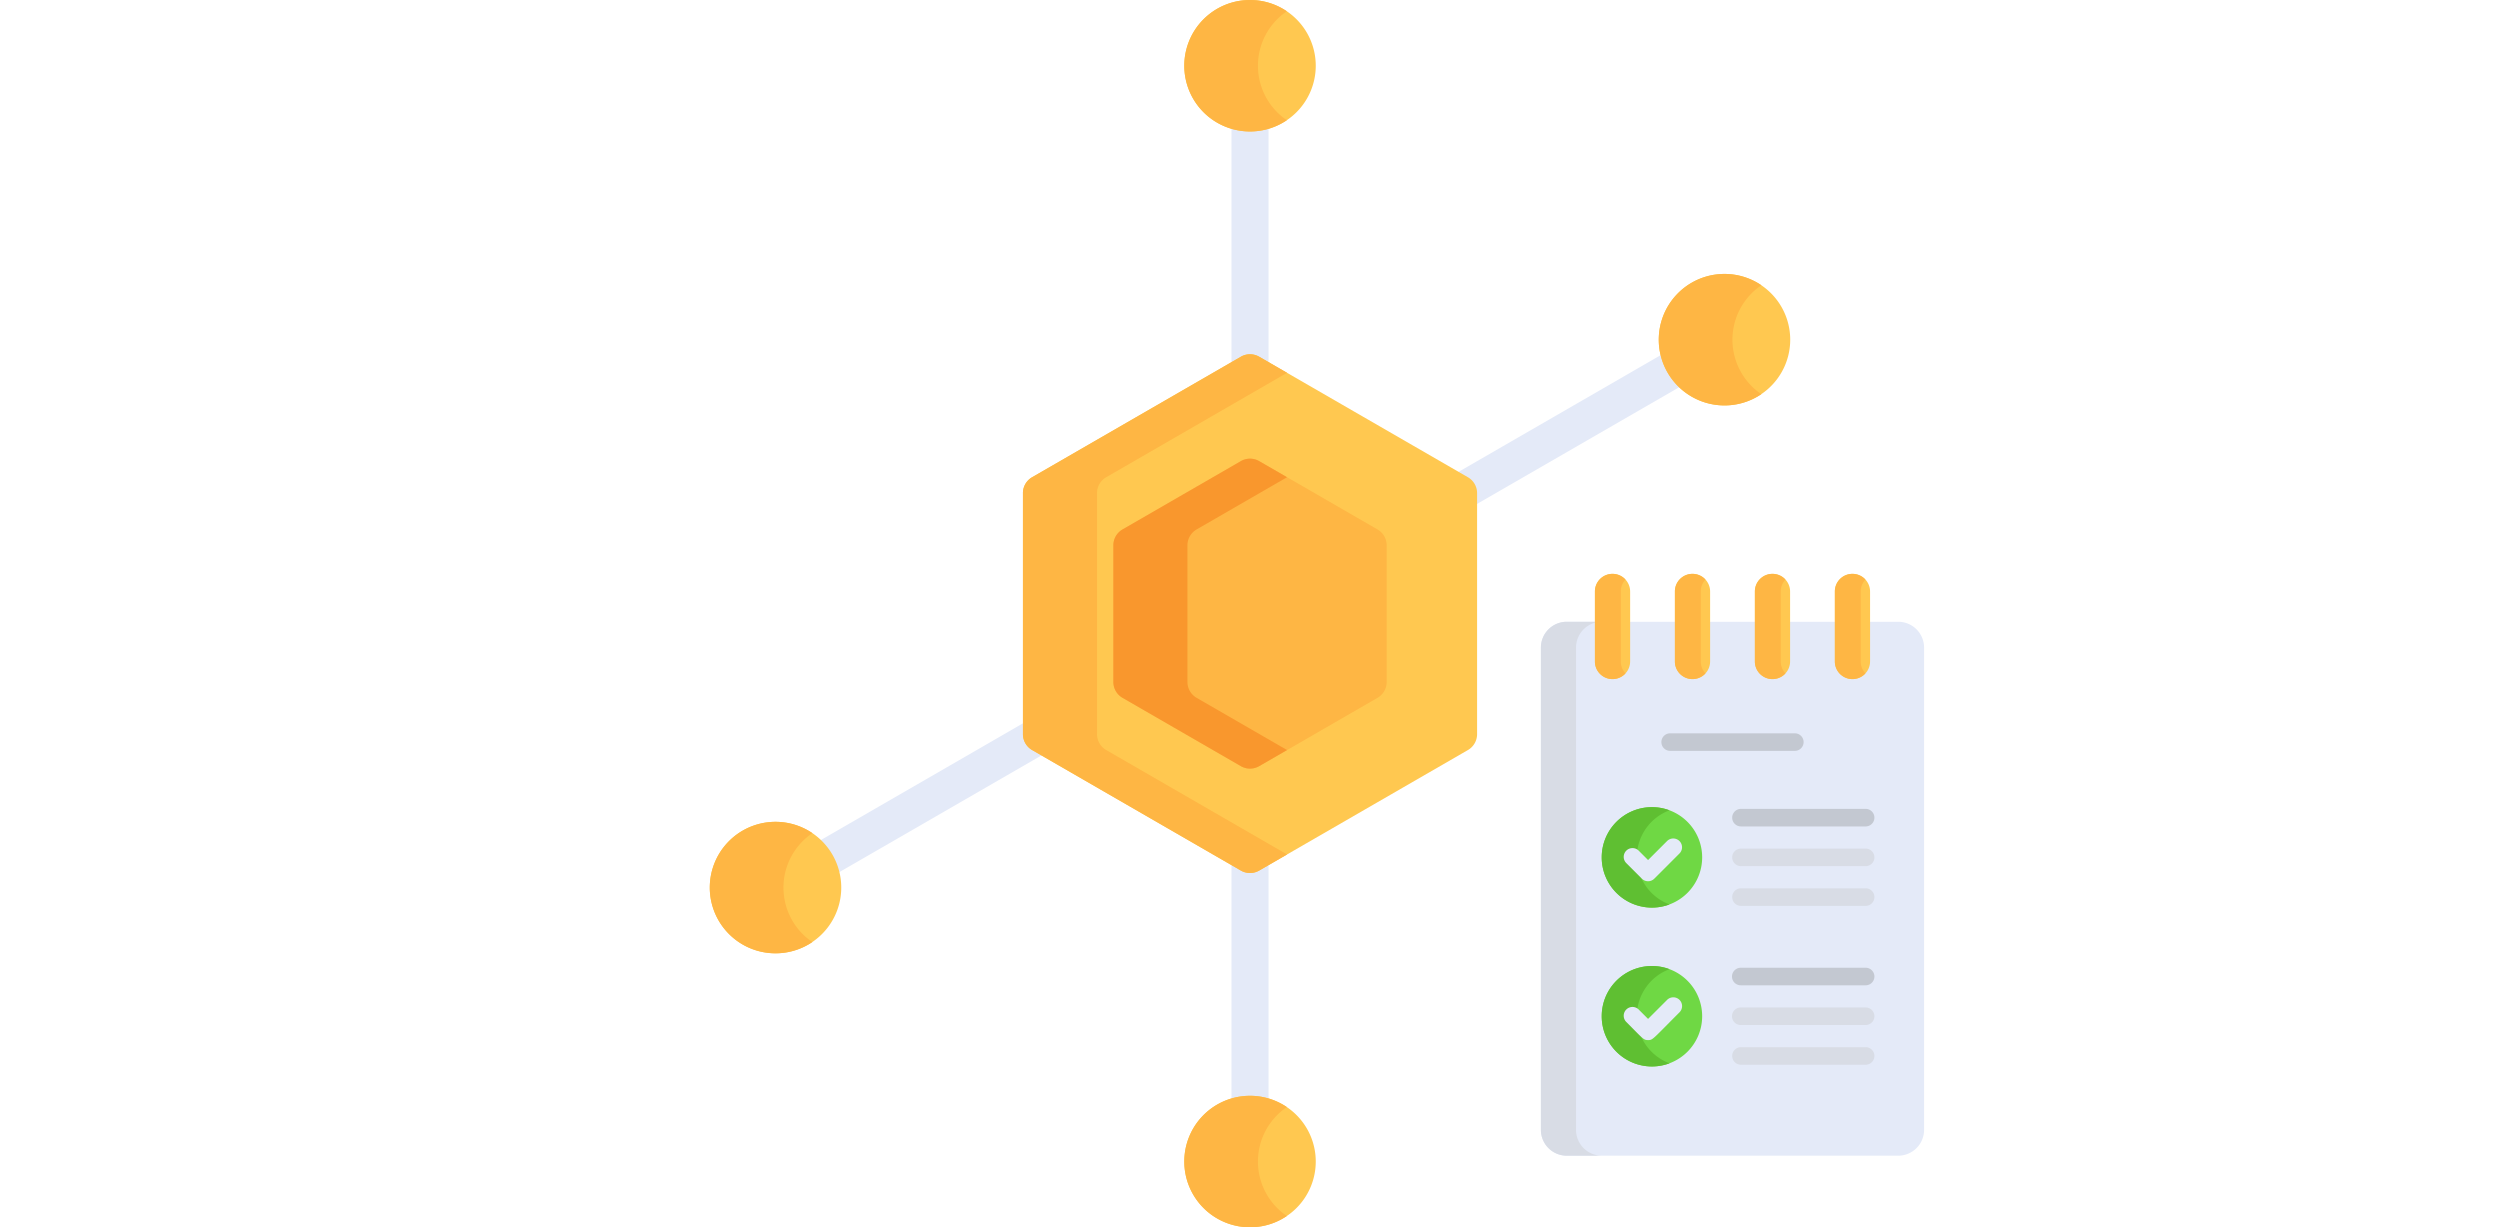 <svg xmlns="http://www.w3.org/2000/svg" xmlns:xlink="http://www.w3.org/1999/xlink" width="2200" height="1080" viewBox="0 0 2200 1080">
  <defs>
    <clipPath id="clip-path">
      <rect id="Rectángulo_4" data-name="Rectángulo 4" width="2200" height="1080" fill="#f8fbfb" stroke="#707070" stroke-width="1"/>
    </clipPath>
  </defs>
  <g id="Enmascarar_grupo_3" data-name="Enmascarar grupo 3" clip-path="url(#clip-path)">
    <g id="celulas" transform="translate(624.6)">
      <path id="Trazado_23" data-name="Trazado 23" d="M475.417,343.7a16.3,16.3,0,0,1-16.3-16.3V108.625a16.3,16.3,0,0,1,32.6,0V327.4A16.3,16.3,0,0,1,475.417,343.7Zm0,0" fill="#e4eaf8"/>
      <path id="Trazado_24" data-name="Trazado 24" d="M533.261,57.851A57.847,57.847,0,1,1,475.418,0,57.851,57.851,0,0,1,533.261,57.851Zm0,0" fill="#ffc850"/>
      <path id="Trazado_25" data-name="Trazado 25" d="M475.417,986.414a16.3,16.3,0,0,1-16.3-16.306V752.15a16.3,16.3,0,0,1,32.6,0V970.107A16.3,16.3,0,0,1,475.417,986.414Zm0,0" fill="#e4eaf8"/>
      <path id="Trazado_26" data-name="Trazado 26" d="M533.261,1022.148A57.847,57.847,0,1,1,475.418,964.3,57.845,57.845,0,0,1,533.261,1022.148Zm0,0" fill="#ffc850"/>
      <path id="Trazado_27" data-name="Trazado 27" d="M80.107,768.232a16.3,16.3,0,0,1,5.966-22.264l195.1-112.646a16.3,16.3,0,1,1,16.306,28.229L102.371,774.2a16.3,16.3,0,0,1-22.264-5.966Zm0,0" fill="#e4eaf8"/>
      <path id="Trazado_28" data-name="Trazado 28" d="M107.957,752.132a57.847,57.847,0,1,0-21.176,79.019,57.853,57.853,0,0,0,21.176-79.019Zm0,0" fill="#ffc850"/>
      <path id="Trazado_29" data-name="Trazado 29" d="M636.24,447.145a16.3,16.3,0,0,1,5.966-22.264L854.3,302.431a16.3,16.3,0,0,1,16.3,28.229L658.5,453.111A16.3,16.3,0,0,1,636.24,447.145Zm0,0" fill="#e4eaf8"/>
      <path id="Trazado_30" data-name="Trazado 30" d="M943.039,269.992a57.849,57.849,0,1,0-21.168,79.027,57.839,57.839,0,0,0,21.168-79.027Zm0,0" fill="#ffc850"/>
      <g id="Grupo_65" data-name="Grupo 65">
        <path id="Trazado_31" data-name="Trazado 31" d="M482.4,57.851A57.791,57.791,0,0,1,507.831,9.929a57.851,57.851,0,1,0,0,95.845A57.79,57.79,0,0,1,482.4,57.851Zm0,0" fill="#feb644"/>
        <path id="Trazado_32" data-name="Trazado 32" d="M482.4,1022.148a57.764,57.764,0,0,1,25.436-47.914,57.847,57.847,0,1,0,0,95.837,57.79,57.79,0,0,1-25.436-47.922Zm0,0" fill="#feb644"/>
        <path id="Trazado_33" data-name="Trazado 33" d="M72.592,810A57.843,57.843,0,0,1,90.3,733.164a57.854,57.854,0,1,0-3.519,98.012c1.195-.692,2.348-1.434,3.477-2.192A57.558,57.558,0,0,1,72.592,810Zm0,0" fill="#feb644"/>
        <path id="Trazado_34" data-name="Trazado 34" d="M907.7,327.852a57.843,57.843,0,0,1,17.707-76.836,57.854,57.854,0,1,0-3.51,98.012c1.195-.692,2.34-1.434,3.469-2.192A57.638,57.638,0,0,1,907.7,327.852Zm0,0" fill="#feb644"/>
      </g>
      <path id="Trazado_35" data-name="Trazado 35" d="M667.181,419.981,483.476,313.919a16.093,16.093,0,0,0-16.117,0L283.645,419.981a16.115,16.115,0,0,0-8.058,13.958V646.064a16.138,16.138,0,0,0,8.058,13.966L467.359,766.093a16.133,16.133,0,0,0,16.117,0L667.181,660.031a16.128,16.128,0,0,0,8.058-13.966V433.939a16.115,16.115,0,0,0-8.058-13.958Zm0,0" fill="#ffc850"/>
      <path id="Trazado_36" data-name="Trazado 36" d="M348.838,660.019a16.115,16.115,0,0,1-8.058-13.958V433.936a16.115,16.115,0,0,1,8.058-13.958l159.175-91.9-24.538-14.164a16.093,16.093,0,0,0-16.117,0L283.645,419.978a16.115,16.115,0,0,0-8.058,13.958V646.061a16.115,16.115,0,0,0,8.058,13.958L467.358,766.09a16.133,16.133,0,0,0,16.117,0l24.538-14.172Zm0,0" fill="#feb644"/>
      <path id="Trazado_37" data-name="Trazado 37" d="M587.617,465.917,483.475,405.783a16.133,16.133,0,0,0-16.117,0L363.216,465.917a16.105,16.105,0,0,0-8.067,13.958V600.126a16.105,16.105,0,0,0,8.067,13.958l104.142,60.134a16.133,16.133,0,0,0,16.117,0l104.142-60.134a16.115,16.115,0,0,0,8.058-13.958V479.875a16.115,16.115,0,0,0-8.058-13.958Zm0,0" fill="#feb644"/>
      <path id="Trazado_38" data-name="Trazado 38" d="M428.41,614.083a16.115,16.115,0,0,1-8.058-13.958V479.875a16.115,16.115,0,0,1,8.058-13.958l79.6-45.961-24.538-14.164a16.133,16.133,0,0,0-16.117,0L363.217,465.916a16.125,16.125,0,0,0-8.058,13.958V600.133a16.094,16.094,0,0,0,8.058,13.95l104.142,60.134a16.133,16.133,0,0,0,16.117,0l24.538-14.172Zm0,0" fill="#f9972d"/>
    </g>
  </g>
  <g id="lista" transform="translate(1355.996 505)">
    <path id="Trazado_39" data-name="Trazado 39" d="M314.445,42.156H22.754A22.754,22.754,0,0,0,0,64.91V489.246A22.754,22.754,0,0,0,22.754,512H314.445A22.754,22.754,0,0,0,337.2,489.246V64.91a22.754,22.754,0,0,0-22.754-22.754Zm0,0" fill="#e4eaf8"/>
    <path id="Trazado_40" data-name="Trazado 40" d="M30.906,489.246V64.91A22.754,22.754,0,0,1,53.66,42.156H22.754A22.754,22.754,0,0,0,0,64.91V489.246A22.754,22.754,0,0,0,22.754,512H53.66a22.754,22.754,0,0,1-22.754-22.754Zm0,0" fill="#d8dce5"/>
    <path id="Trazado_41" data-name="Trazado 41" d="M141.906,249.484a44.2,44.2,0,1,1-44.2-44.2A44.2,44.2,0,0,1,141.906,249.484Zm0,0" fill="#6fd844"/>
    <path id="Trazado_42" data-name="Trazado 42" d="M84.418,249.484A44.209,44.209,0,0,1,113.16,208.07a44.2,44.2,0,1,0,0,82.832,44.21,44.21,0,0,1-28.742-41.418Zm0,0" fill="#5fbf32"/>
    <path id="Trazado_43" data-name="Trazado 43" d="M141.906,389.285a44.2,44.2,0,1,1-44.2-44.2A44.2,44.2,0,0,1,141.906,389.285Zm0,0" fill="#6fd844"/>
    <path id="Trazado_44" data-name="Trazado 44" d="M84.418,389.285a44.209,44.209,0,0,1,28.742-41.414,44.2,44.2,0,1,0,0,82.832,44.214,44.214,0,0,1-28.742-41.418Zm0,0" fill="#5fbf32"/>
    <path id="Trazado_45" data-name="Trazado 45" d="M285.852,222.262H175.973a7.727,7.727,0,0,1,0-15.453H285.852a7.727,7.727,0,0,1,0,15.453Zm0,0" fill="#c3c8d1"/>
    <path id="Trazado_46" data-name="Trazado 46" d="M223.539,155.77H113.66a7.727,7.727,0,0,1,0-15.453H223.539a7.727,7.727,0,0,1,0,15.453Zm0,0" fill="#c3c8d1"/>
    <path id="Trazado_47" data-name="Trazado 47" d="M285.852,257.215H175.973a7.729,7.729,0,0,1,0-15.457H285.852a7.729,7.729,0,0,1,0,15.457Zm0,0" fill="#d8dce5"/>
    <path id="Trazado_48" data-name="Trazado 48" d="M285.852,292.164H175.973a7.727,7.727,0,0,1,0-15.453H285.852a7.727,7.727,0,0,1,0,15.453Zm0,0" fill="#d8dce5"/>
    <path id="Trazado_49" data-name="Trazado 49" d="M285.852,362.063H175.973a7.727,7.727,0,1,1,0-15.453H285.852a7.727,7.727,0,0,1,0,15.453Zm0,0" fill="#c3c8d1"/>
    <path id="Trazado_50" data-name="Trazado 50" d="M285.852,397.012H175.973a7.727,7.727,0,1,1,0-15.453H285.852a7.727,7.727,0,0,1,0,15.453Zm0,0" fill="#d8dce5"/>
    <path id="Trazado_51" data-name="Trazado 51" d="M285.852,431.965H175.973a7.729,7.729,0,0,1,0-15.457H285.852a7.729,7.729,0,0,1,0,15.457Zm0,0" fill="#d8dce5"/>
    <path id="Trazado_52" data-name="Trazado 52" d="M88.844,268.23,75.133,254.519a7.727,7.727,0,0,1,10.926-10.93l8.246,8.25,16.707-16.707a7.727,7.727,0,1,1,10.926,10.93L99.77,268.23a7.732,7.732,0,0,1-10.926,0Zm0,0" fill="#e4eaf8"/>
    <path id="Trazado_53" data-name="Trazado 53" d="M94.309,410.293c-4.145,0-4.535-1.332-19.176-15.977a7.727,7.727,0,0,1,10.93-10.926l8.246,8.246,16.7-16.7a7.726,7.726,0,1,1,10.926,10.926C98.234,409.566,98.574,410.293,94.309,410.293Zm0,0" fill="#e4eaf8"/>
    <path id="Trazado_54" data-name="Trazado 54" d="M63.027,0A15.494,15.494,0,0,0,47.535,15.492V77.105a15.494,15.494,0,0,0,30.988,0V15.492A15.5,15.5,0,0,0,63.027,0Zm0,0" fill="#ffc850"/>
    <path id="Trazado_55" data-name="Trazado 55" d="M70.3,77.105V15.492A15.417,15.417,0,0,1,74.41,5,15.479,15.479,0,0,0,47.535,15.492V77.105A15.479,15.479,0,0,0,74.41,87.594,15.409,15.409,0,0,1,70.3,77.105Zm0,0" fill="#feb644"/>
    <path id="Trazado_56" data-name="Trazado 56" d="M133.41,0a15.492,15.492,0,0,0-15.492,15.492V77.105a15.492,15.492,0,0,0,30.984,0V15.492A15.494,15.494,0,0,0,133.41,0Zm0,0" fill="#ffc850"/>
    <path id="Trazado_57" data-name="Trazado 57" d="M140.676,77.105V15.492A15.417,15.417,0,0,1,144.789,5a15.476,15.476,0,0,0-26.871,10.488V77.105a15.476,15.476,0,0,0,26.871,10.488,15.409,15.409,0,0,1-4.113-10.488Zm0,0" fill="#feb644"/>
    <path id="Trazado_58" data-name="Trazado 58" d="M203.789,0A15.494,15.494,0,0,0,188.3,15.492V77.105a15.492,15.492,0,1,0,30.984,0V15.492A15.489,15.489,0,0,0,203.789,0Zm0,0" fill="#ffc850"/>
    <path id="Trazado_59" data-name="Trazado 59" d="M211.059,77.105V15.492A15.417,15.417,0,0,1,215.172,5,15.479,15.479,0,0,0,188.3,15.492V77.105a15.479,15.479,0,0,0,26.875,10.488,15.409,15.409,0,0,1-4.113-10.488Zm0,0" fill="#feb644"/>
    <path id="Trazado_60" data-name="Trazado 60" d="M274.172,0A15.491,15.491,0,0,0,258.68,15.492V77.105a15.492,15.492,0,1,0,30.984,0V15.492A15.494,15.494,0,0,0,274.172,0Zm0,0" fill="#ffc850"/>
    <path id="Trazado_61" data-name="Trazado 61" d="M281.438,77.105V15.492A15.417,15.417,0,0,1,285.551,5,15.476,15.476,0,0,0,258.68,15.492V77.105a15.476,15.476,0,0,0,26.871,10.488,15.409,15.409,0,0,1-4.113-10.488Zm0,0" fill="#feb644"/>
  </g>
</svg>
